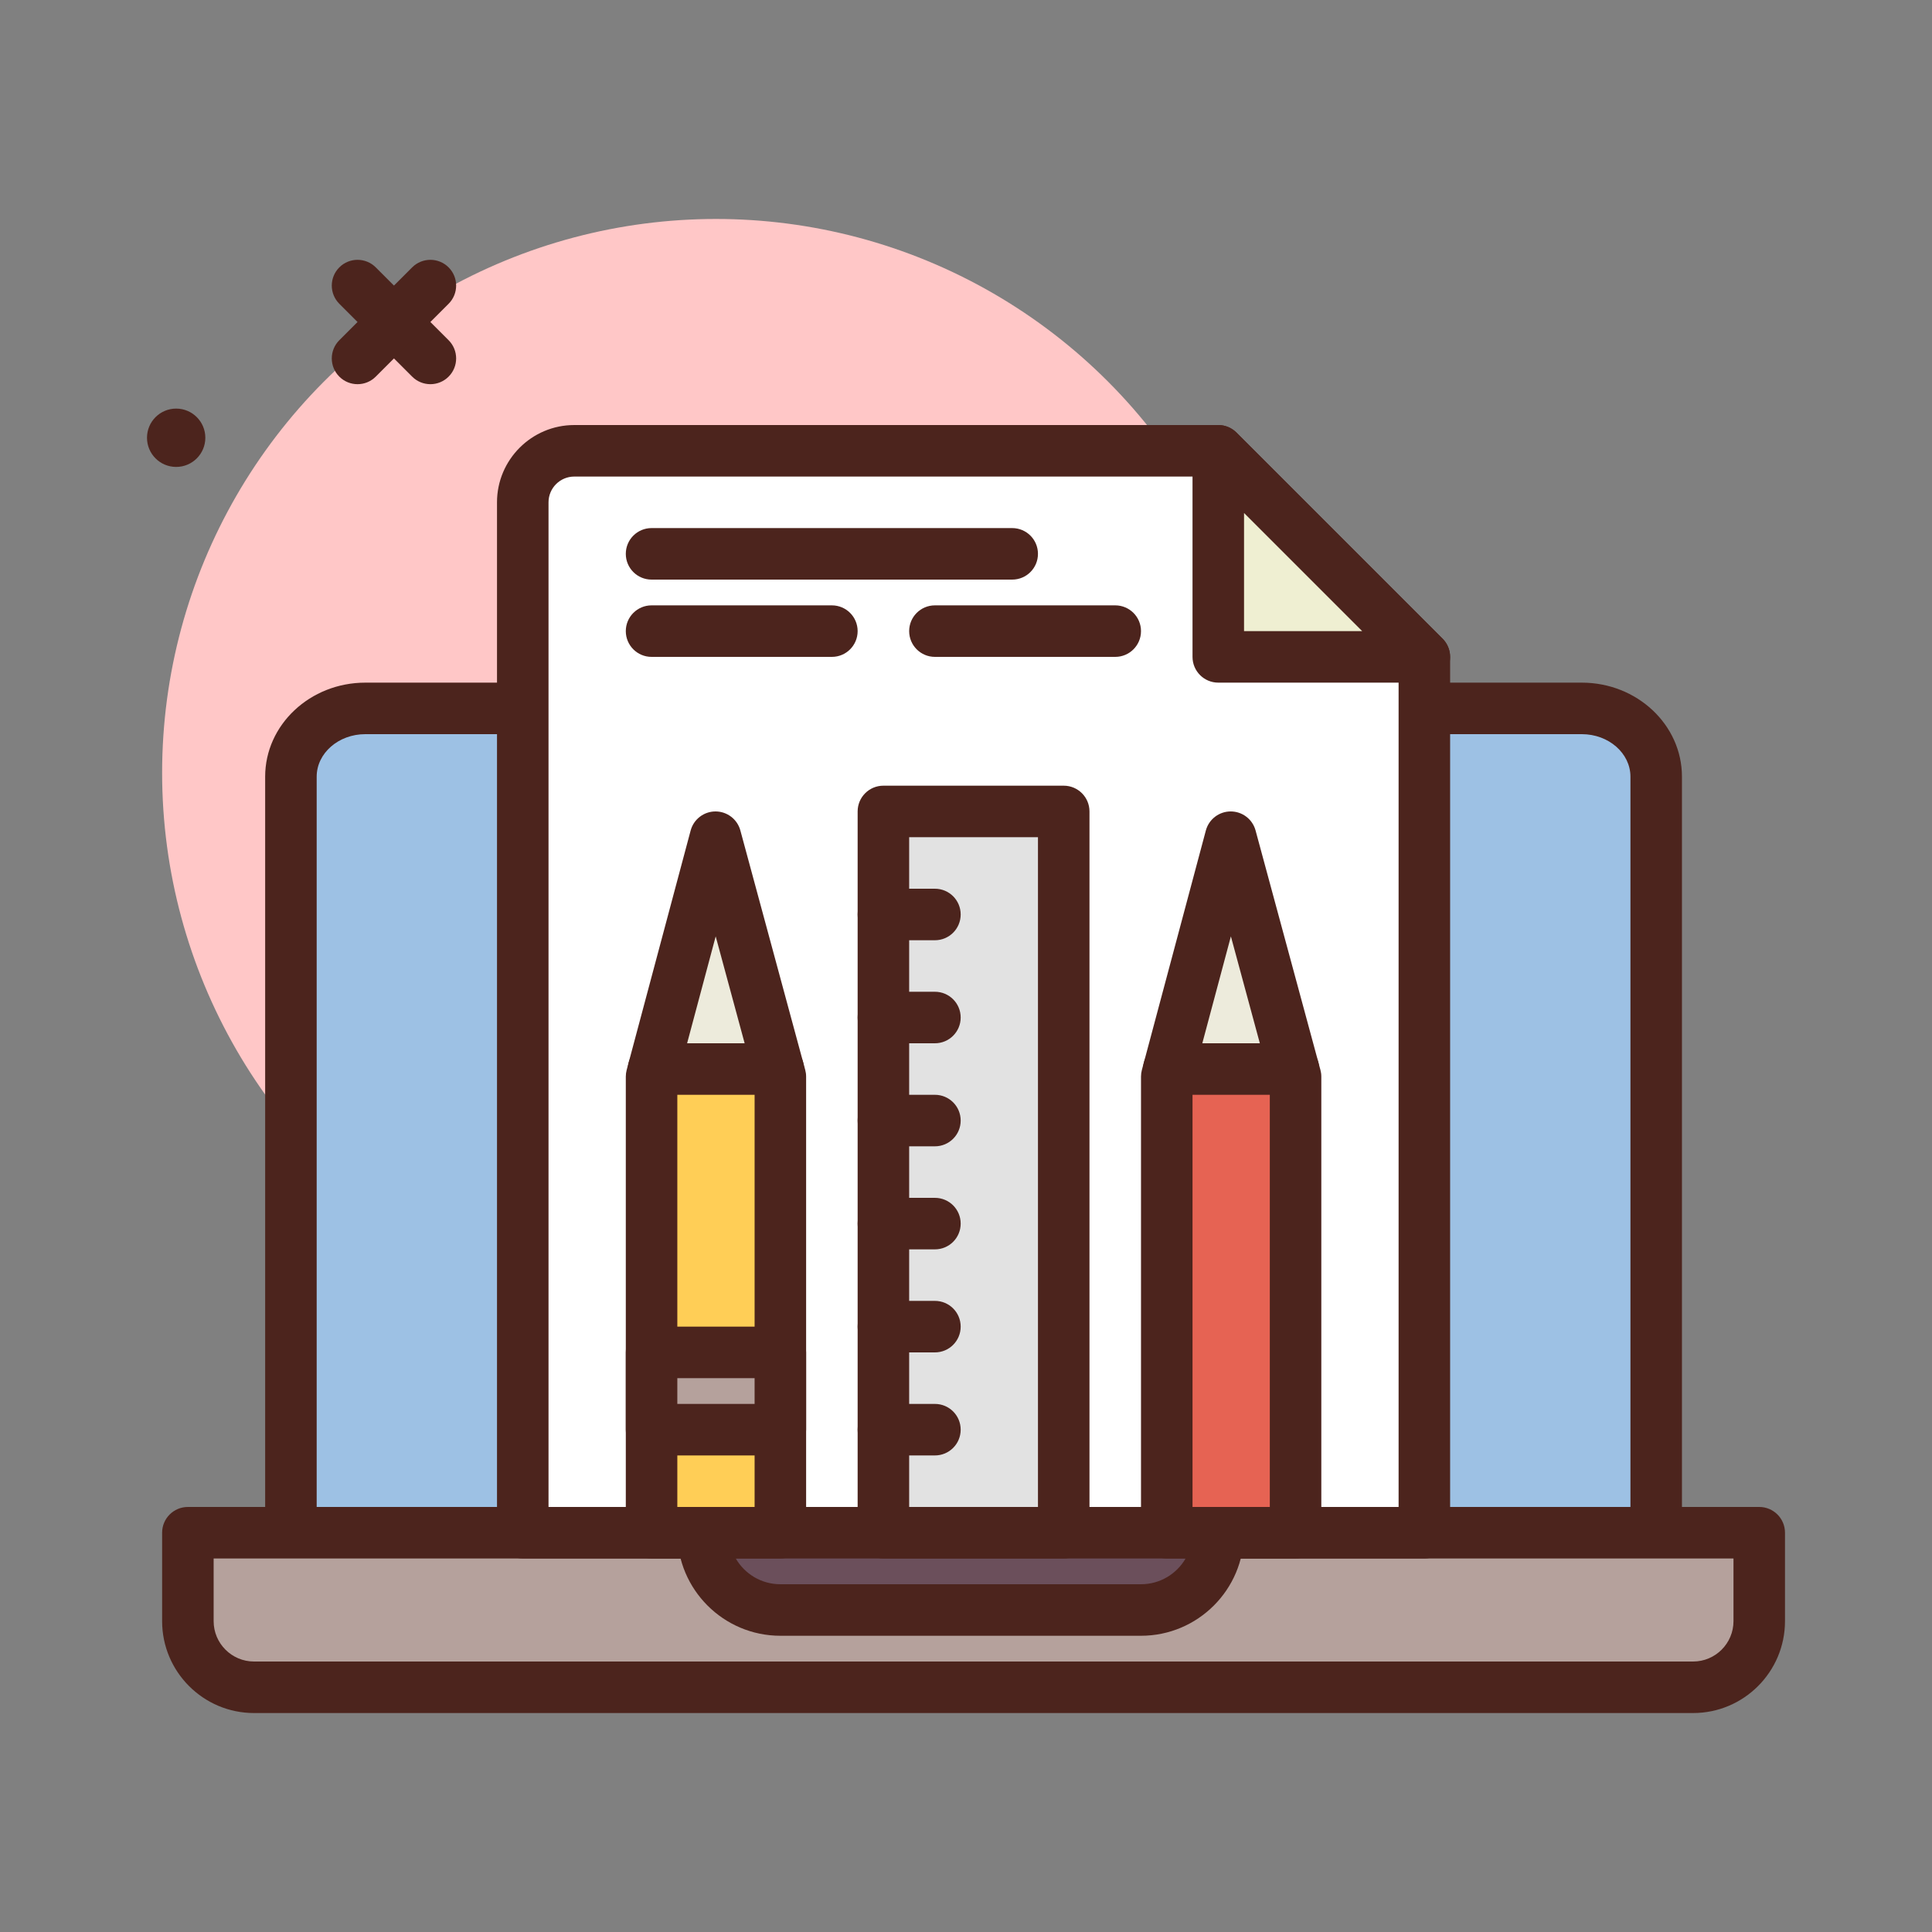 <svg id="laptop-tools" enable-background="new 0 0 300 300" height="512" viewBox="0 0 300 300" width="512" xmlns="http://www.w3.org/2000/svg"><rect x="0" y="0" width="300" height="300" fill="#808080" stroke="none"/><g><circle cx="111.174" cy="120" fill="#ffc7c7" r="86"/><g><path d="m245.174 238h-120" fill="#9dc1e4"/><path d="m245.174 242h-120c-2.211 0-4-1.789-4-4s1.789-4 4-4h120c2.211 0 4 1.789 4 4s-1.789 4-4 4z" fill="#4c241d"/></g><g><path d="m245.623 110h-188.898c-6.38 0-11.551 4.745-11.551 10.599v117.401h212v-117.401c0-5.854-5.171-10.599-11.551-10.599z" fill="#9dc1e4"/><path d="m257.174 242h-212c-2.211 0-4-1.789-4-4v-117.402c0-8.051 6.977-14.598 15.551-14.598h188.898c8.574 0 15.551 6.547 15.551 14.598v117.402c0 2.211-1.789 4-4 4zm-208-8h204v-113.402c0-3.637-3.387-6.598-7.551-6.598h-188.898c-4.164 0-7.551 2.961-7.551 6.598z" fill="#4c241d"/></g><g><path d="m29.174 238v13.732c0 5.671 4.597 10.268 10.268 10.268h223.465c5.671 0 10.268-4.597 10.268-10.268v-13.732z" fill="#b5a19c"/><path d="m262.905 266h-223.461c-7.867 0-14.27-6.402-14.27-14.27v-13.73c0-2.211 1.789-4 4-4h244c2.211 0 4 1.789 4 4v13.73c0 7.868-6.402 14.27-14.269 14.27zm-229.731-24v9.73c0 3.457 2.812 6.27 6.27 6.27h223.461c3.457 0 6.27-2.812 6.27-6.27v-9.73z" fill="#4c241d"/></g><circle cx="27.355" cy="67.975" fill="#4c241d" r="4.529"/><g><path d="m189.174 70h-100c-4.418 0-8 3.582-8 8v160h140v-136z" fill="#fff"/><path d="m221.174 242h-140c-2.211 0-4-1.789-4-4v-160c0-6.617 5.383-12 12-12h100c1.062 0 2.078.422 2.828 1.172l32 32c.75.75 1.172 1.766 1.172 2.828v136c0 2.211-1.789 4-4 4zm-136-8h132v-130.344l-29.656-29.656h-98.344c-2.207 0-4 1.793-4 4z" fill="#4c241d"/></g><g><path d="m189.174 102h32l-32-32z" fill="#efefd2"/><path d="m221.174 106h-32c-2.211 0-4-1.789-4-4v-32c0-1.617.973-3.078 2.469-3.695 1.5-.621 3.215-.277 4.359.867l32 32c1.145 1.145 1.488 2.863.867 4.359-.617 1.496-2.077 2.469-3.695 2.469zm-28-8h18.344l-18.344-18.344z" fill="#4c241d"/></g><g><path d="m189.174 238h-80c0 6.627 5.373 12 12 12h56c6.628 0 12-5.373 12-12z" fill="#6b4f5b"/><path d="m177.174 254h-56c-8.824 0-16-7.176-16-16 0-2.211 1.789-4 4-4h80c2.211 0 4 1.789 4 4 0 8.824-7.175 16-16 16zm-62.925-12c1.383 2.391 3.969 4 6.926 4h56c2.957 0 5.543-1.609 6.926-4z" fill="#4c241d"/></g><path d="m66.831 59.656c-1.023 0-2.047-.391-2.828-1.172l-11.313-11.312c-1.562-1.562-1.562-4.094 0-5.656s4.094-1.562 5.656 0l11.312 11.312c1.562 1.562 1.562 4.094 0 5.656-.781.782-1.804 1.172-2.827 1.172z" fill="#4c241d"/><path d="m55.518 59.656c-1.023 0-2.047-.391-2.828-1.172-1.562-1.562-1.562-4.094 0-5.656l11.312-11.312c1.562-1.562 4.094-1.562 5.656 0s1.562 4.094 0 5.656l-11.312 11.312c-.781.782-1.804 1.172-2.828 1.172z" fill="#4c241d"/><path d="m157.174 90h-56c-2.211 0-4-1.789-4-4s1.789-4 4-4h56c2.211 0 4 1.789 4 4s-1.789 4-4 4z" fill="#4c241d"/><path d="m129.174 102h-28c-2.211 0-4-1.789-4-4s1.789-4 4-4h28c2.211 0 4 1.789 4 4s-1.789 4-4 4z" fill="#4c241d"/><path d="m173.174 102h-28c-2.211 0-4-1.789-4-4s1.789-4 4-4h28c2.211 0 4 1.789 4 4s-1.789 4-4 4z" fill="#4c241d"/><g><path d="m101.489 166h19.367l-9.753-36z" fill="#edebdc"/><path d="m120.854 170h-19.367c-1.242 0-2.414-.578-3.172-1.562-.758-.988-1.012-2.27-.691-3.469l9.617-36c.465-1.75 2.047-2.965 3.855-2.969h.008c1.805 0 3.387 1.211 3.859 2.953l9.75 36c.328 1.203.074 2.488-.684 3.477s-1.929 1.57-3.175 1.57zm-14.16-8h8.934l-4.496-16.602z" fill="#4c241d"/></g><g><path d="m101.174 167.177v70.823h20v-70.823l-.318-1.177h-19.367z" fill="#ffce56"/><path d="m121.174 242h-20c-2.211 0-4-1.789-4-4v-70.824c0-.348.047-.691.133-1.027l.312-1.176c.469-1.754 2.055-2.973 3.867-2.973h19.367c1.805 0 3.387 1.207 3.859 2.949l.32 1.176c.094.344.141.695.141 1.051v70.824c.001 2.211-1.788 4-3.999 4zm-16-8h12v-64h-12z" fill="#4c241d"/></g><g><path d="m101.174 210h20v12h-20z" fill="#b5a19c" transform="matrix(-1 0 0 -1 222.349 432)"/><path d="m121.174 226h-20c-2.211 0-4-1.789-4-4v-12c0-2.211 1.789-4 4-4h20c2.211 0 4 1.789 4 4v12c0 2.211-1.789 4-4 4zm-16-8h12v-4h-12z" fill="#4c241d"/></g><g><path d="m181.489 166h19.367l-9.753-36z" fill="#edebdc"/><path d="m200.854 170h-19.367c-1.242 0-2.414-.578-3.172-1.562-.758-.988-1.012-2.27-.691-3.469l9.617-36c.465-1.75 2.047-2.965 3.855-2.969h.008c1.805 0 3.387 1.211 3.859 2.953l9.75 36c.328 1.203.074 2.488-.684 3.477s-1.929 1.57-3.175 1.57zm-14.16-8h8.934l-4.496-16.602z" fill="#4c241d"/></g><g><path d="m181.174 167.177v70.823h20v-70.823l-.318-1.177h-19.367z" fill="#e66353"/><path d="m201.174 242h-20c-2.211 0-4-1.789-4-4v-70.824c0-.348.047-.691.133-1.027l.312-1.176c.469-1.754 2.055-2.973 3.867-2.973h19.367c1.805 0 3.387 1.207 3.859 2.949l.32 1.176c.094.344.141.695.141 1.051v70.824c.001 2.211-1.788 4-3.999 4zm-16-8h12v-64h-12z" fill="#4c241d"/></g><g><path d="m137.174 126h28v112h-28z" fill="#e2e2e2"/><path d="m165.174 242h-28c-2.211 0-4-1.789-4-4v-112c0-2.211 1.789-4 4-4h28c2.211 0 4 1.789 4 4v112c0 2.211-1.789 4-4 4zm-24-8h20v-104h-20z" fill="#4c241d"/></g><g fill="#4c241d"><path d="m145.174 178h-8c-2.211 0-4-1.789-4-4s1.789-4 4-4h8c2.211 0 4 1.789 4 4s-1.789 4-4 4z"/><path d="m145.174 162h-8c-2.211 0-4-1.789-4-4s1.789-4 4-4h8c2.211 0 4 1.789 4 4s-1.789 4-4 4z"/><path d="m145.174 146h-8c-2.211 0-4-1.789-4-4s1.789-4 4-4h8c2.211 0 4 1.789 4 4s-1.789 4-4 4z"/><path d="m145.174 194h-8c-2.211 0-4-1.789-4-4s1.789-4 4-4h8c2.211 0 4 1.789 4 4s-1.789 4-4 4z"/><path d="m145.174 210h-8c-2.211 0-4-1.789-4-4s1.789-4 4-4h8c2.211 0 4 1.789 4 4s-1.789 4-4 4z"/><path d="m145.174 226h-8c-2.211 0-4-1.789-4-4s1.789-4 4-4h8c2.211 0 4 1.789 4 4s-1.789 4-4 4z"/></g></g></svg>